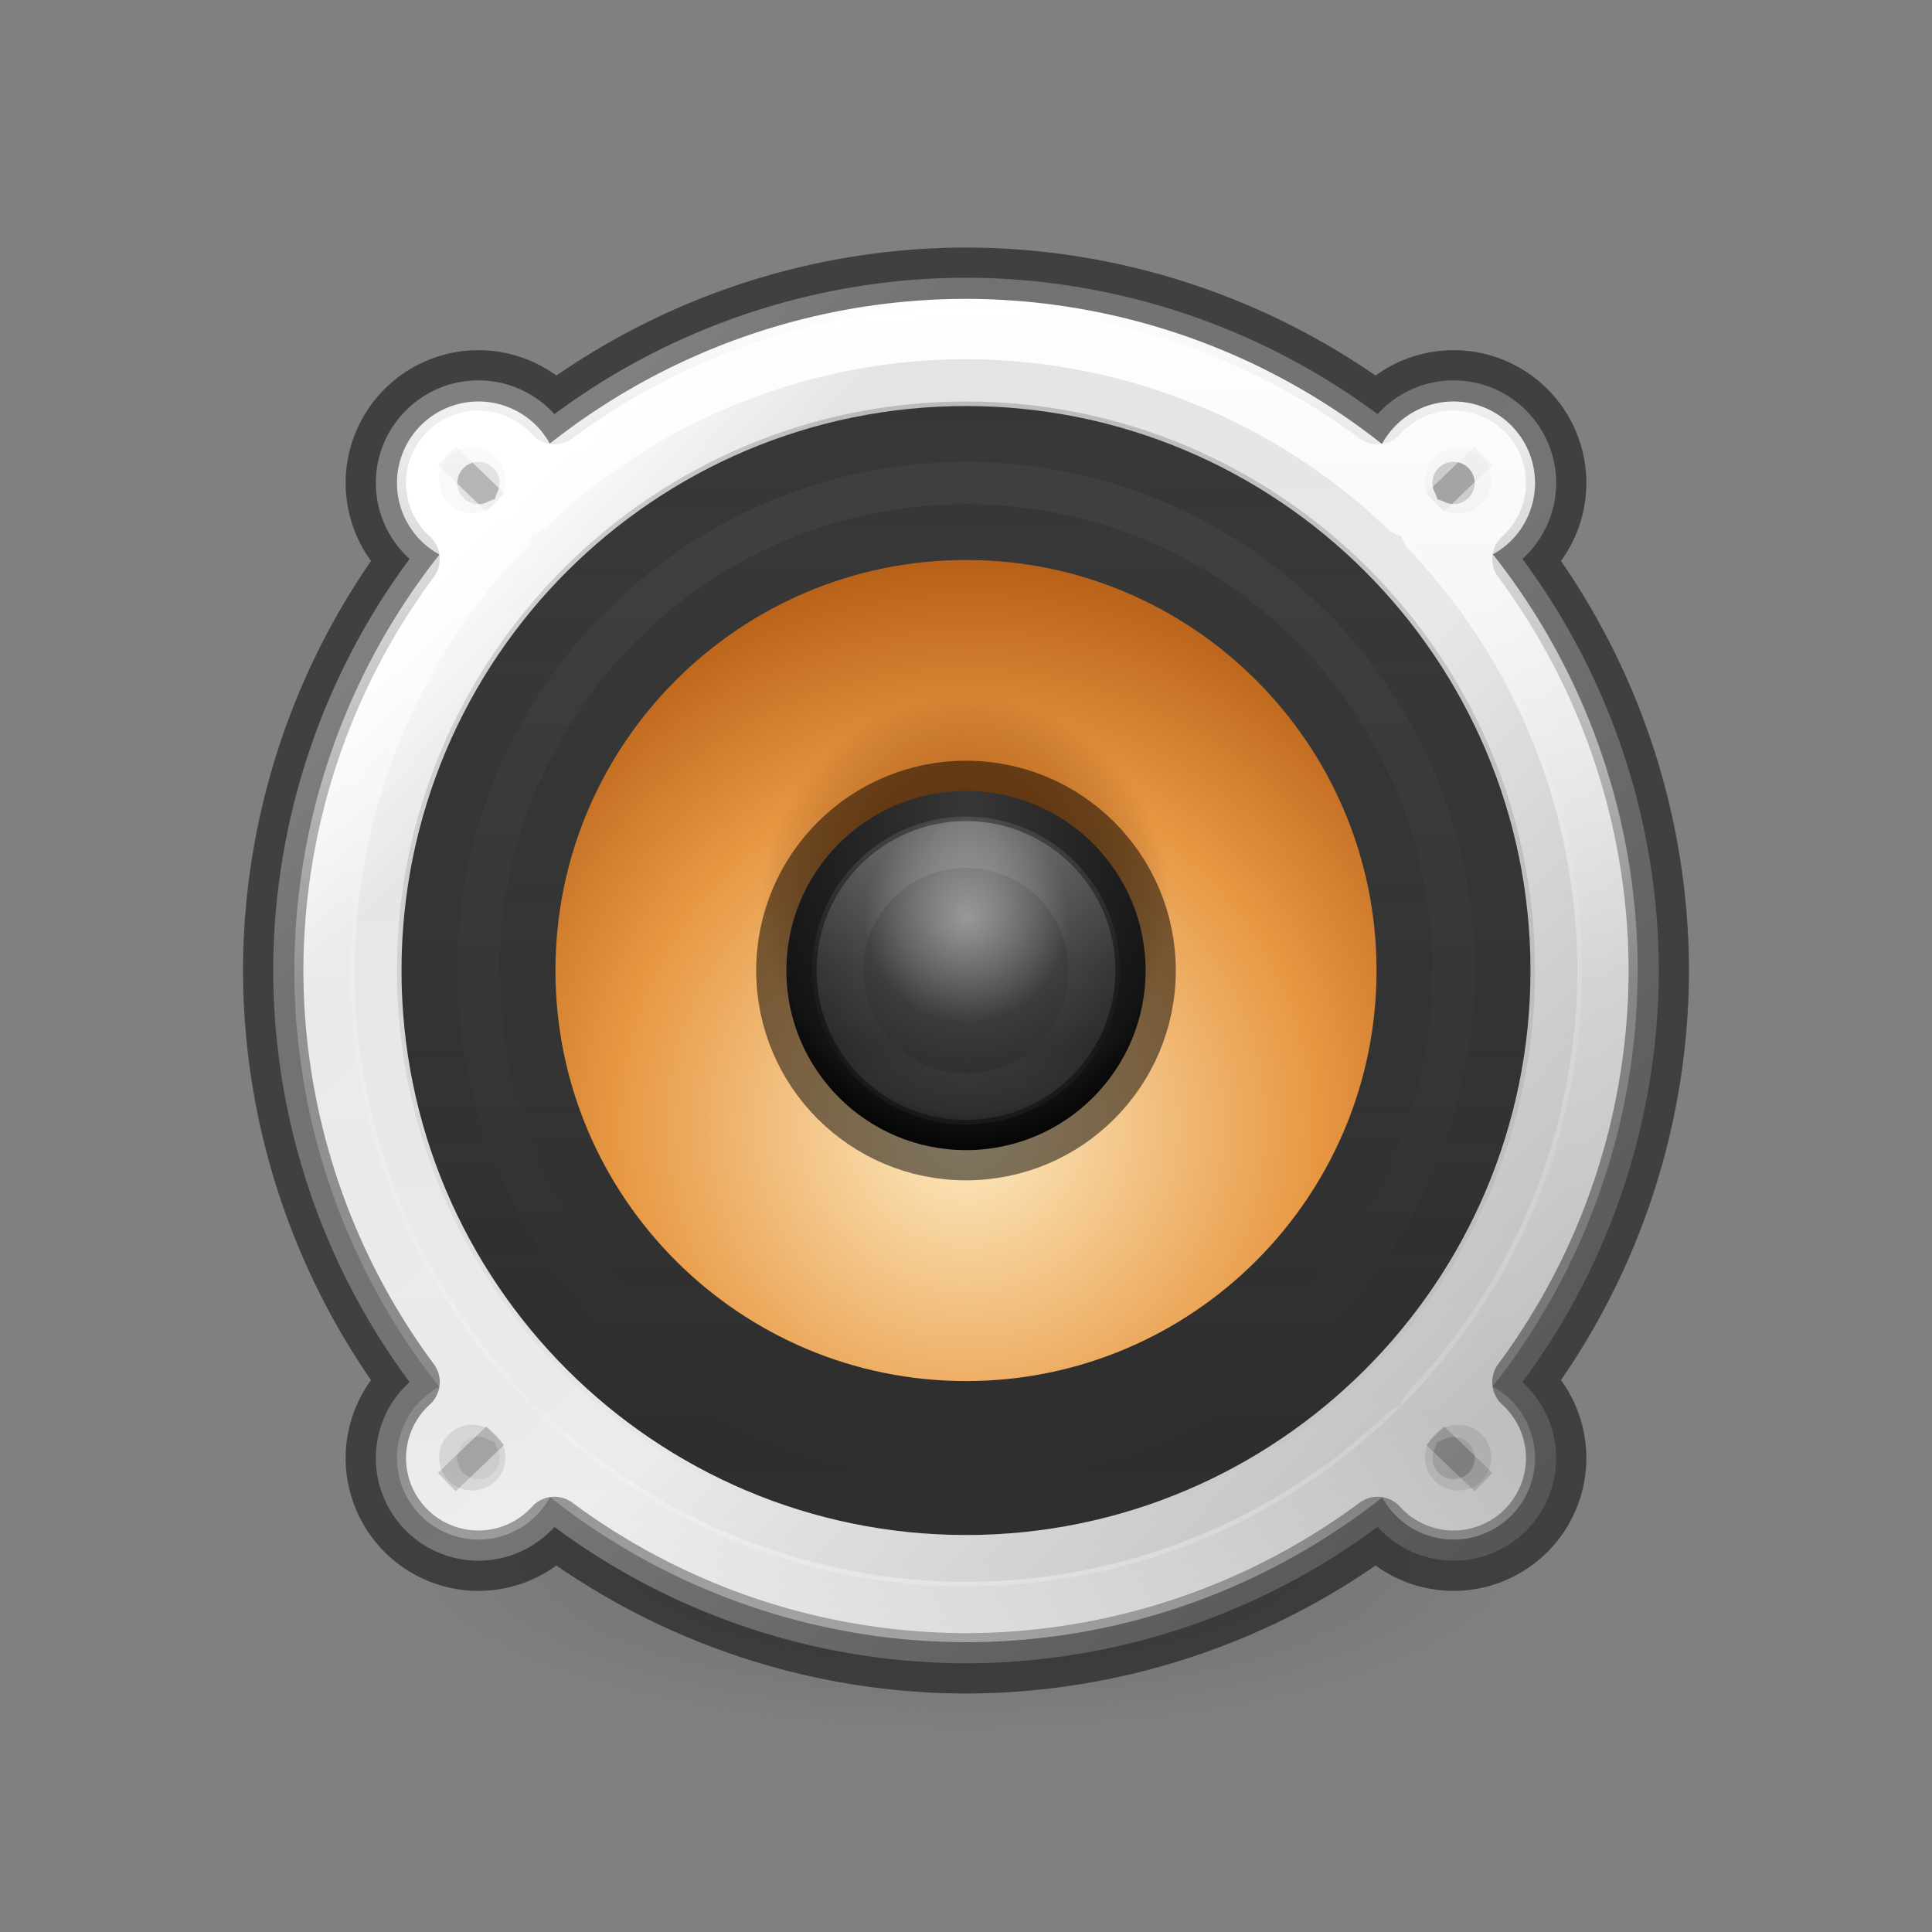 <?xml version="1.0" encoding="UTF-8" standalone="no"?>
<svg
   xmlns:dc="http://purl.org/dc/elements/1.1/"
   xmlns:cc="http://creativecommons.org/ns#"
   xmlns:rdf="http://www.w3.org/1999/02/22-rdf-syntax-ns#"
   xmlns:svg="http://www.w3.org/2000/svg"
   xmlns="http://www.w3.org/2000/svg"
   xmlns:xlink="http://www.w3.org/1999/xlink"
   xmlns:sodipodi="http://sodipodi.sourceforge.net/DTD/sodipodi-0.dtd"
   xmlns:inkscape="http://www.inkscape.org/namespaces/inkscape"
   id="svg4505"
   height="32"
   width="32"
   version="1.1"
   sodipodi:docname="speakers.svg"
   inkscape:version="0.92.4 (5da689c313, 2019-01-14)">
  <rect width="100%" height="100%" fill="#808080" stroke="none"/>
  <sodipodi:namedview
     pagecolor="#ffffff"
     bordercolor="#666666"
     borderopacity="1"
     objecttolerance="10"
     gridtolerance="10"
     guidetolerance="10"
     inkscape:pageopacity="0"
     inkscape:pageshadow="2"
     inkscape:window-width="2880"
     inkscape:window-height="1706"
     id="namedview77"
     showgrid="false"
     inkscape:zoom="7.375"
     inkscape:cx="-0.47687819"
     inkscape:cy="16"
     inkscape:window-x="-11"
     inkscape:window-y="-11"
     inkscape:window-maximized="1"
     inkscape:current-layer="svg4505" />
  <defs
     id="defs4507">
    <linearGradient
       id="linearGradient5032">
      <stop
         style="stop-color:#ffffff;stop-opacity:1;"
         offset="0"
         id="stop5028" />
      <stop
         style="stop-color:#ffffff;stop-opacity:0;"
         offset="1"
         id="stop5030" />
    </linearGradient>
    <linearGradient
       id="linearGradient4718">
      <stop
         id="stop4720"
         style="stop-color:#fdecc4;stop-opacity:1"
         offset="0" />
      <stop
         offset="0.603"
         style="stop-color:#e89843;stop-opacity:1"
         id="stop1140-6" />
      <stop
         id="stop4722"
         style="stop-color:#b45c15;stop-opacity:1"
         offset="1" />
    </linearGradient>
    <linearGradient
       id="linearGradient3688-464-309-604">
      <stop
         offset="0"
         style="stop-color:#181818;stop-opacity:1"
         id="stop3094" />
      <stop
         offset="1"
         style="stop-color:#181818;stop-opacity:0"
         id="stop3096" />
    </linearGradient>
    <linearGradient
       id="linearGradient5428-2">
      <stop
         id="stop5426-0"
         offset="0"
         style="stop-color:#2f2f2f;stop-opacity:1" />
      <stop
         id="stop5424-2"
         offset="1"
         style="stop-color:#3f3f3f;stop-opacity:1" />
    </linearGradient>
    <radialGradient
       cx="99.157"
       cy="186.171"
       r="62.769"
       fx="99.157"
       fy="186.171"
       id="radialGradient3043"
       xlink:href="#linearGradient3820-7-2-1"
       gradientUnits="userSpaceOnUse"
       gradientTransform="matrix(0.149,0,0,0.047,1.23,17.026)" />
    <linearGradient
       id="linearGradient3820-7-2-1">
      <stop
         id="stop3822-2-6-3"
         style="stop-color:#3d3d3d;stop-opacity:1"
         offset="0" />
      <stop
         id="stop3864-8-7-7"
         style="stop-color:#686868;stop-opacity:0.498"
         offset="0.5" />
      <stop
         id="stop3824-1-2-5"
         style="stop-color:#686868;stop-opacity:0"
         offset="1" />
    </linearGradient>
    <linearGradient
       gradientUnits="userSpaceOnUse"
       y2="204"
       x2="107"
       y1="184.907"
       x1="86.943"
       id="linearGradient5035"
       xlink:href="#linearGradient4365-7"
       gradientTransform="matrix(0.85,0,0,0.85,-65.6,-148.825)" />
    <linearGradient
       id="linearGradient4365-7">
      <stop
         id="stop4367-5"
         offset="0"
         style="stop-color:#ffffff;stop-opacity:1" />
      <stop
         style="stop-color:#e4e4e4;stop-opacity:1;"
         offset="0.129"
         id="stop904" />
      <stop
         style="stop-color:#e7e7e7;stop-opacity:1"
         offset="0.532"
         id="stop4373-3" />
      <stop
         id="stop4369-5"
         offset="1"
         style="stop-color:#acacac;stop-opacity:1" />
    </linearGradient>
    <linearGradient
       xlink:href="#linearGradient5428-2"
       id="linearGradient5430-9"
       x1="7"
       y1="16"
       x2="25"
       y2="16"
       gradientUnits="userSpaceOnUse"
       gradientTransform="matrix(0,-0.8,-0.8,0,28.8,28.875)" />
    <linearGradient
       y2="25"
       x2="40"
       y1="25"
       x1="8"
       gradientTransform="matrix(0,-0.631,-0.631,0,31.766,31.21)"
       gradientUnits="userSpaceOnUse"
       id="linearGradient4608"
       xlink:href="#linearGradient5032" />
    <linearGradient
       y2="25"
       x2="40"
       y1="25"
       x1="8"
       gradientTransform="matrix(0,0.466,-0.466,0,27.653,4.888)"
       gradientUnits="userSpaceOnUse"
       id="linearGradient4604"
       xlink:href="#linearGradient3688-464-309-604" />
    <linearGradient
       y2="25"
       x2="40"
       y1="25"
       x1="8"
       gradientTransform="matrix(0,0.576,-0.576,0,30.395,2.256)"
       gradientUnits="userSpaceOnUse"
       id="linearGradient4582"
       xlink:href="#linearGradient3688-464-309-604" />
    <radialGradient
       xlink:href="#linearGradient4718"
       id="radialGradient4652-37"
       cx="16"
       cy="20.382"
       fx="16"
       fy="20.382"
       r="12"
       gradientTransform="matrix(0.803,-4.5358095e-8,4.5357861e-8,0.803,3.156,2.286)"
       gradientUnits="userSpaceOnUse" />
    <radialGradient
       r="8"
       fy="33"
       fx="32"
       cy="33"
       cx="32"
       gradientTransform="matrix(0.425,0,0,0.433,2.4,0.712)"
       gradientUnits="userSpaceOnUse"
       id="radialGradient5059"
       xlink:href="#linearGradient4417" />
    <linearGradient
       id="linearGradient4417">
      <stop
         id="stop4419"
         offset="0"
         style="stop-color:#6e3003;stop-opacity:1;" />
      <stop
         style="stop-color:#a54805;stop-opacity:1"
         offset="0.607"
         id="stop4425" />
      <stop
         id="stop4421"
         offset="1"
         style="stop-color:#6e3003;stop-opacity:0;" />
    </linearGradient>
    <radialGradient
       r="3"
       fy="10.317"
       fx="48.01"
       cy="10.317"
       cx="48.01"
       gradientTransform="matrix(0,1.97,-1.44,0,30.891,-81.218)"
       gradientUnits="userSpaceOnUse"
       id="radialGradient5043"
       xlink:href="#linearGradient4283-3" />
    <linearGradient
       id="linearGradient4283-3">
      <stop
         id="stop4285-6"
         style="stop-color:#6d6d6d;stop-opacity:1"
         offset="0" />
      <stop
         offset="0.852"
         style="stop-color:#272727;stop-opacity:1;"
         id="stop5511" />
      <stop
         id="stop4287-0"
         style="stop-color:#000000;stop-opacity:1"
         offset="1" />
    </linearGradient>
    <radialGradient
       r="3"
       fy="31"
       fx="32"
       cy="31"
       cx="32"
       gradientTransform="matrix(0.567,0,0,0.578,-2.133,-2.712)"
       gradientUnits="userSpaceOnUse"
       id="radialGradient5047"
       xlink:href="#linearGradient5032" />
    <linearGradient
       y2="28.509"
       x2="71.204"
       y1="22.129"
       x1="71.204"
       gradientTransform="matrix(0.602,0,0,0.602,-27.187,0.809)"
       gradientUnits="userSpaceOnUse"
       id="linearGradient5045"
       xlink:href="#linearGradient4011" />
    <linearGradient
       id="linearGradient4011">
      <stop
         id="stop4013"
         style="stop-color:#ffffff;stop-opacity:1"
         offset="0" />
      <stop
         id="stop4015"
         style="stop-color:#ffffff;stop-opacity:0.235"
         offset="0.508" />
      <stop
         id="stop4017"
         style="stop-color:#ffffff;stop-opacity:0.157"
         offset="0.835" />
      <stop
         id="stop4019"
         style="stop-color:#ffffff;stop-opacity:0.392"
         offset="1" />
    </linearGradient>
    <linearGradient
       gradientUnits="userSpaceOnUse"
       y2="207"
       x2="98"
       y1="181"
       x1="98"
       id="linearGradient5078"
       xlink:href="#linearGradient4011"
       gradientTransform="matrix(0.85,0,0,0.85,-65.6,-148.825)" />
  </defs>
  <path
     inkscape:connector-curvature="0"
     d="m 25.35,25.85 a 9.35,2.975 0 1 1 -18.7,0 9.35,2.975 0 1 1 18.7,0 z"
     id="path3818-0-2"
     style="fill:url(#radialGradient3043);fill-opacity:1;stroke:none;stroke-width:0.85" />
  <path
     inkscape:connector-curvature="0"
     id="path4984"
     d="M 16,4.6 A 11.475,11.475 0 0 0 9.183,6.859 1.7,1.7 0 0 0 7.925,6.3 1.7,1.7 0 0 0 6.225,8 1.7,1.7 0 0 0 6.784,9.258 11.475,11.475 0 0 0 4.525,16.075 11.475,11.475 0 0 0 6.784,22.892 1.7,1.7 0 0 0 6.225,24.15 1.7,1.7 0 0 0 7.925,25.85 1.7,1.7 0 0 0 9.183,25.291 11.475,11.475 0 0 0 16,27.55 11.475,11.475 0 0 0 22.817,25.291 1.7,1.7 0 0 0 24.075,25.85 1.7,1.7 0 0 0 25.775,24.15 1.7,1.7 0 0 0 25.216,22.892 11.475,11.475 0 0 0 27.475,16.075 11.475,11.475 0 0 0 25.216,9.258 1.7,1.7 0 0 0 25.775,8 1.7,1.7 0 0 0 24.075,6.3 1.7,1.7 0 0 0 22.817,6.859 11.475,11.475 0 0 0 16,4.6 Z"
     style="opacity:1;fill:url(#linearGradient5035);fill-opacity:1;stroke:#000000;stroke-width:1;stroke-linecap:round;stroke-linejoin:round;stroke-miterlimit:4;stroke-dasharray:none;stroke-dashoffset:0;stroke-opacity:0.498" />
  <path
     inkscape:connector-curvature="0"
     style="color:#000000;display:inline;overflow:visible;visibility:visible;opacity:1;fill:none;stroke:url(#linearGradient5430-9);stroke-width:5.1;stroke-miterlimit:4;stroke-dasharray:none;stroke-opacity:1;marker:none;enable-background:accumulate"
     id="path2555-36-4-2-1-26"
     d="m 22.8,16.075 c 0,3.752 -3.048,6.8 -6.8,6.8 -3.752,0 -6.8,-3.048 -6.8,-6.8 0,-3.752 3.048,-6.8 6.8,-6.8 3.752,0 6.8,3.048 6.8,6.8 z" />
  <path
     inkscape:connector-curvature="0"
     style="color:#000000;display:inline;overflow:visible;visibility:visible;opacity:0.2;fill:none;stroke:url(#linearGradient4608);stroke-width:0.85;stroke-miterlimit:4;stroke-dasharray:none;stroke-opacity:1;marker:none;enable-background:accumulate"
     id="path4606"
     d="m 16,6.3 c -5.394,0 -9.775,4.382 -9.775,9.775 0,5.394 4.382,9.775 9.775,9.775 5.394,0 9.775,-4.382 9.775,-9.775 C 25.775,10.681 21.393,6.3 16,6.3 Z" />
  <path
     inkscape:connector-curvature="0"
     style="color:#000000;display:inline;overflow:visible;visibility:visible;opacity:0.2;fill:none;stroke:url(#linearGradient4604);stroke-width:1;stroke-miterlimit:4;stroke-dasharray:none;stroke-opacity:1;marker:none;enable-background:accumulate"
     id="path4602"
     d="M 16,23.3 C 12.013,23.3 8.775,20.061 8.775,16.075 8.775,12.088 12.014,8.85 16,8.85 19.987,8.85 23.225,12.089 23.225,16.075 23.225,20.062 19.986,23.3 16,23.3 Z" />
  <g
     style="stroke-width:1.546"
     transform="matrix(0.549,0,0,0.55,-104.174,-79.5)"
     id="g5009">
    <ellipse
       ry="0.991"
       rx="1"
       style="opacity:1;fill:#000000;fill-opacity:0.117;stroke:none;stroke-width:3.092;stroke-linecap:butt;stroke-linejoin:round;stroke-miterlimit:4;stroke-dasharray:none;stroke-dashoffset:0;stroke-opacity:1"
       id="ellipse5005"
       cx="204"
       cy="159.009" />
    <path
       inkscape:connector-curvature="0"
       style="opacity:0.2;fill:none;fill-rule:evenodd;stroke:#000000;stroke-width:0.773;stroke-linecap:butt;stroke-linejoin:miter;stroke-miterlimit:4;stroke-dasharray:none;stroke-opacity:1"
       d="m 203.234,158.272 1.459,1.401"
       id="path5007" />
  </g>
  <g
     id="g5015"
     transform="matrix(-0.549,0,0,0.55,136.147,-79.5)"
     style="stroke-width:1.546">
    <ellipse
       cy="159.009"
       cx="204"
       id="ellipse5011"
       style="opacity:1;fill:#000000;fill-opacity:0.117;stroke:none;stroke-width:3.092;stroke-linecap:butt;stroke-linejoin:round;stroke-miterlimit:4;stroke-dasharray:none;stroke-dashoffset:0;stroke-opacity:1"
       rx="1"
       ry="0.991" />
    <path
       inkscape:connector-curvature="0"
       id="path5013"
       d="m 203.234,158.272 1.459,1.401"
       style="opacity:0.2;fill:none;fill-rule:evenodd;stroke:#000000;stroke-width:0.773;stroke-linecap:butt;stroke-linejoin:miter;stroke-miterlimit:4;stroke-dasharray:none;stroke-opacity:1" />
  </g>
  <g
     style="stroke-width:1.546"
     transform="matrix(-0.549,0,0,-0.55,136.147,111.598)"
     id="g5021">
    <ellipse
       ry="0.991"
       rx="1"
       style="opacity:1;fill:#000000;fill-opacity:0.117;stroke:none;stroke-width:3.092;stroke-linecap:butt;stroke-linejoin:round;stroke-miterlimit:4;stroke-dasharray:none;stroke-dashoffset:0;stroke-opacity:1"
       id="ellipse5017"
       cx="204"
       cy="159.009" />
    <path
       inkscape:connector-curvature="0"
       style="opacity:0.2;fill:none;fill-rule:evenodd;stroke:#000000;stroke-width:0.773;stroke-linecap:butt;stroke-linejoin:miter;stroke-miterlimit:4;stroke-dasharray:none;stroke-opacity:1"
       d="m 203.234,158.272 1.459,1.401"
       id="path5019" />
  </g>
  <g
     id="g5027"
     transform="matrix(0.549,0,0,-0.55,-104.174,111.598)"
     style="stroke-width:1.546">
    <ellipse
       cy="159.009"
       cx="204"
       id="ellipse5023"
       style="opacity:1;fill:#000000;fill-opacity:0.117;stroke:none;stroke-width:3.092;stroke-linecap:butt;stroke-linejoin:round;stroke-miterlimit:4;stroke-dasharray:none;stroke-dashoffset:0;stroke-opacity:1"
       rx="1"
       ry="0.991" />
    <path
       inkscape:connector-curvature="0"
       id="path5025"
       d="m 203.234,158.272 1.459,1.401"
       style="opacity:0.2;fill:none;fill-rule:evenodd;stroke:#000000;stroke-width:0.773;stroke-linecap:butt;stroke-linejoin:miter;stroke-miterlimit:4;stroke-dasharray:none;stroke-opacity:1" />
  </g>
  <path
     inkscape:connector-curvature="0"
     d="M 16,25 C 11.075,25 7.075,20.999 7.075,16.075 7.075,11.15 11.076,7.15 16,7.15 20.925,7.15 24.925,11.151 24.925,16.075 24.925,21 20.924,25 16,25 Z"
     id="path4580"
     style="color:#000000;display:inline;overflow:visible;visibility:visible;opacity:0.2;fill:none;stroke:url(#linearGradient4582);stroke-width:1;stroke-miterlimit:4;stroke-dasharray:none;stroke-opacity:1;marker:none;enable-background:accumulate" />
  <path
     inkscape:connector-curvature="0"
     style="color:#000000;display:inline;overflow:visible;visibility:visible;fill:url(#radialGradient4652-37);fill-opacity:1;fill-rule:nonzero;stroke:none;stroke-width:0.85;marker:none;enable-background:accumulate"
     id="path2555-36-4-4-1"
     d="m 16,9.275 c -3.752,0 -6.8,3.048 -6.8,6.8 0,3.752 3.048,6.8 6.8,6.8 3.752,0 6.8,-3.048 6.8,-6.8 0,-3.752 -3.048,-6.8 -6.8,-6.8 z" />
  <ellipse
     ry="3.465"
     rx="3.4"
     cy="15.007"
     cx="16"
     id="circle5057"
     style="opacity:0.5;fill:url(#radialGradient5059);fill-opacity:1;stroke:none;stroke-width:0.956;stroke-linecap:round;stroke-linejoin:round;stroke-miterlimit:4;stroke-dasharray:none;stroke-dashoffset:0;stroke-opacity:1" />
  <circle
     r="2.975"
     cy="16.075"
     cx="16"
     id="circle5037"
     style="opacity:1;fill:url(#radialGradient5043);fill-opacity:1;stroke:#000000;stroke-width:1;stroke-linecap:round;stroke-linejoin:round;stroke-miterlimit:4;stroke-dasharray:none;stroke-dashoffset:0;stroke-opacity:0.498" />
  <ellipse
     ry="1.733"
     rx="1.7"
     cy="15.192"
     cx="16"
     id="circle5041"
     style="opacity:0.4;fill:url(#radialGradient5047);fill-opacity:1;stroke:none;stroke-width:1.7;stroke-linecap:round;stroke-linejoin:round;stroke-miterlimit:4;stroke-dasharray:none;stroke-dashoffset:0;stroke-opacity:0.498" />
  <circle
     r="2.125"
     cy="16.075"
     cx="16"
     id="circle5039"
     style="color:#000000;clip-rule:nonzero;display:inline;overflow:visible;visibility:visible;opacity:0.1;isolation:auto;mix-blend-mode:normal;color-interpolation:sRGB;color-interpolation-filters:linearRGB;solid-color:#000000;solid-opacity:1;fill:none;fill-opacity:1;fill-rule:nonzero;stroke:url(#linearGradient5045);stroke-width:0.85;stroke-linecap:round;stroke-linejoin:round;stroke-miterlimit:4;stroke-dasharray:none;stroke-dashoffset:0;stroke-opacity:1;marker:none;color-rendering:auto;image-rendering:auto;shape-rendering:auto;text-rendering:auto;enable-background:accumulate" />
  <path
     inkscape:connector-curvature="0"
     id="path5061"
     d="M 16,5.45 A 10.625,10.625 0 0 0 8.685,8.375 0.85,0.85 0 0 0 8.775,8 0.85,0.85 0 0 0 7.925,7.15 0.85,0.85 0 0 0 7.075,8 0.85,0.85 0 0 0 7.925,8.85 0.85,0.85 0 0 0 8.318,8.752 10.625,10.625 0 0 0 5.375,16.075 10.625,10.625 0 0 0 8.3,23.39 0.85,0.85 0 0 0 7.925,23.3 0.85,0.85 0 0 0 7.075,24.15 0.85,0.85 0 0 0 7.925,25 0.85,0.85 0 0 0 8.775,24.15 0.85,0.85 0 0 0 8.677,23.757 10.625,10.625 0 0 0 16,26.7 10.625,10.625 0 0 0 23.315,23.775 0.85,0.85 0 0 0 23.225,24.15 0.85,0.85 0 0 0 24.075,25 0.85,0.85 0 0 0 24.925,24.15 0.85,0.85 0 0 0 24.075,23.3 0.85,0.85 0 0 0 23.682,23.398 10.625,10.625 0 0 0 26.625,16.075 10.625,10.625 0 0 0 23.7,8.76 0.85,0.85 0 0 0 24.075,8.85 0.85,0.85 0 0 0 24.925,8 0.85,0.85 0 0 0 24.075,7.15 0.85,0.85 0 0 0 23.225,8 0.85,0.85 0 0 0 23.323,8.393 10.625,10.625 0 0 0 16,5.45 Z"
     style="opacity:1;fill:none;fill-opacity:1;stroke:url(#linearGradient5078);stroke-width:1;stroke-linecap:butt;stroke-linejoin:round;stroke-miterlimit:4;stroke-dasharray:none;stroke-dashoffset:0;stroke-opacity:1" />
</svg>
